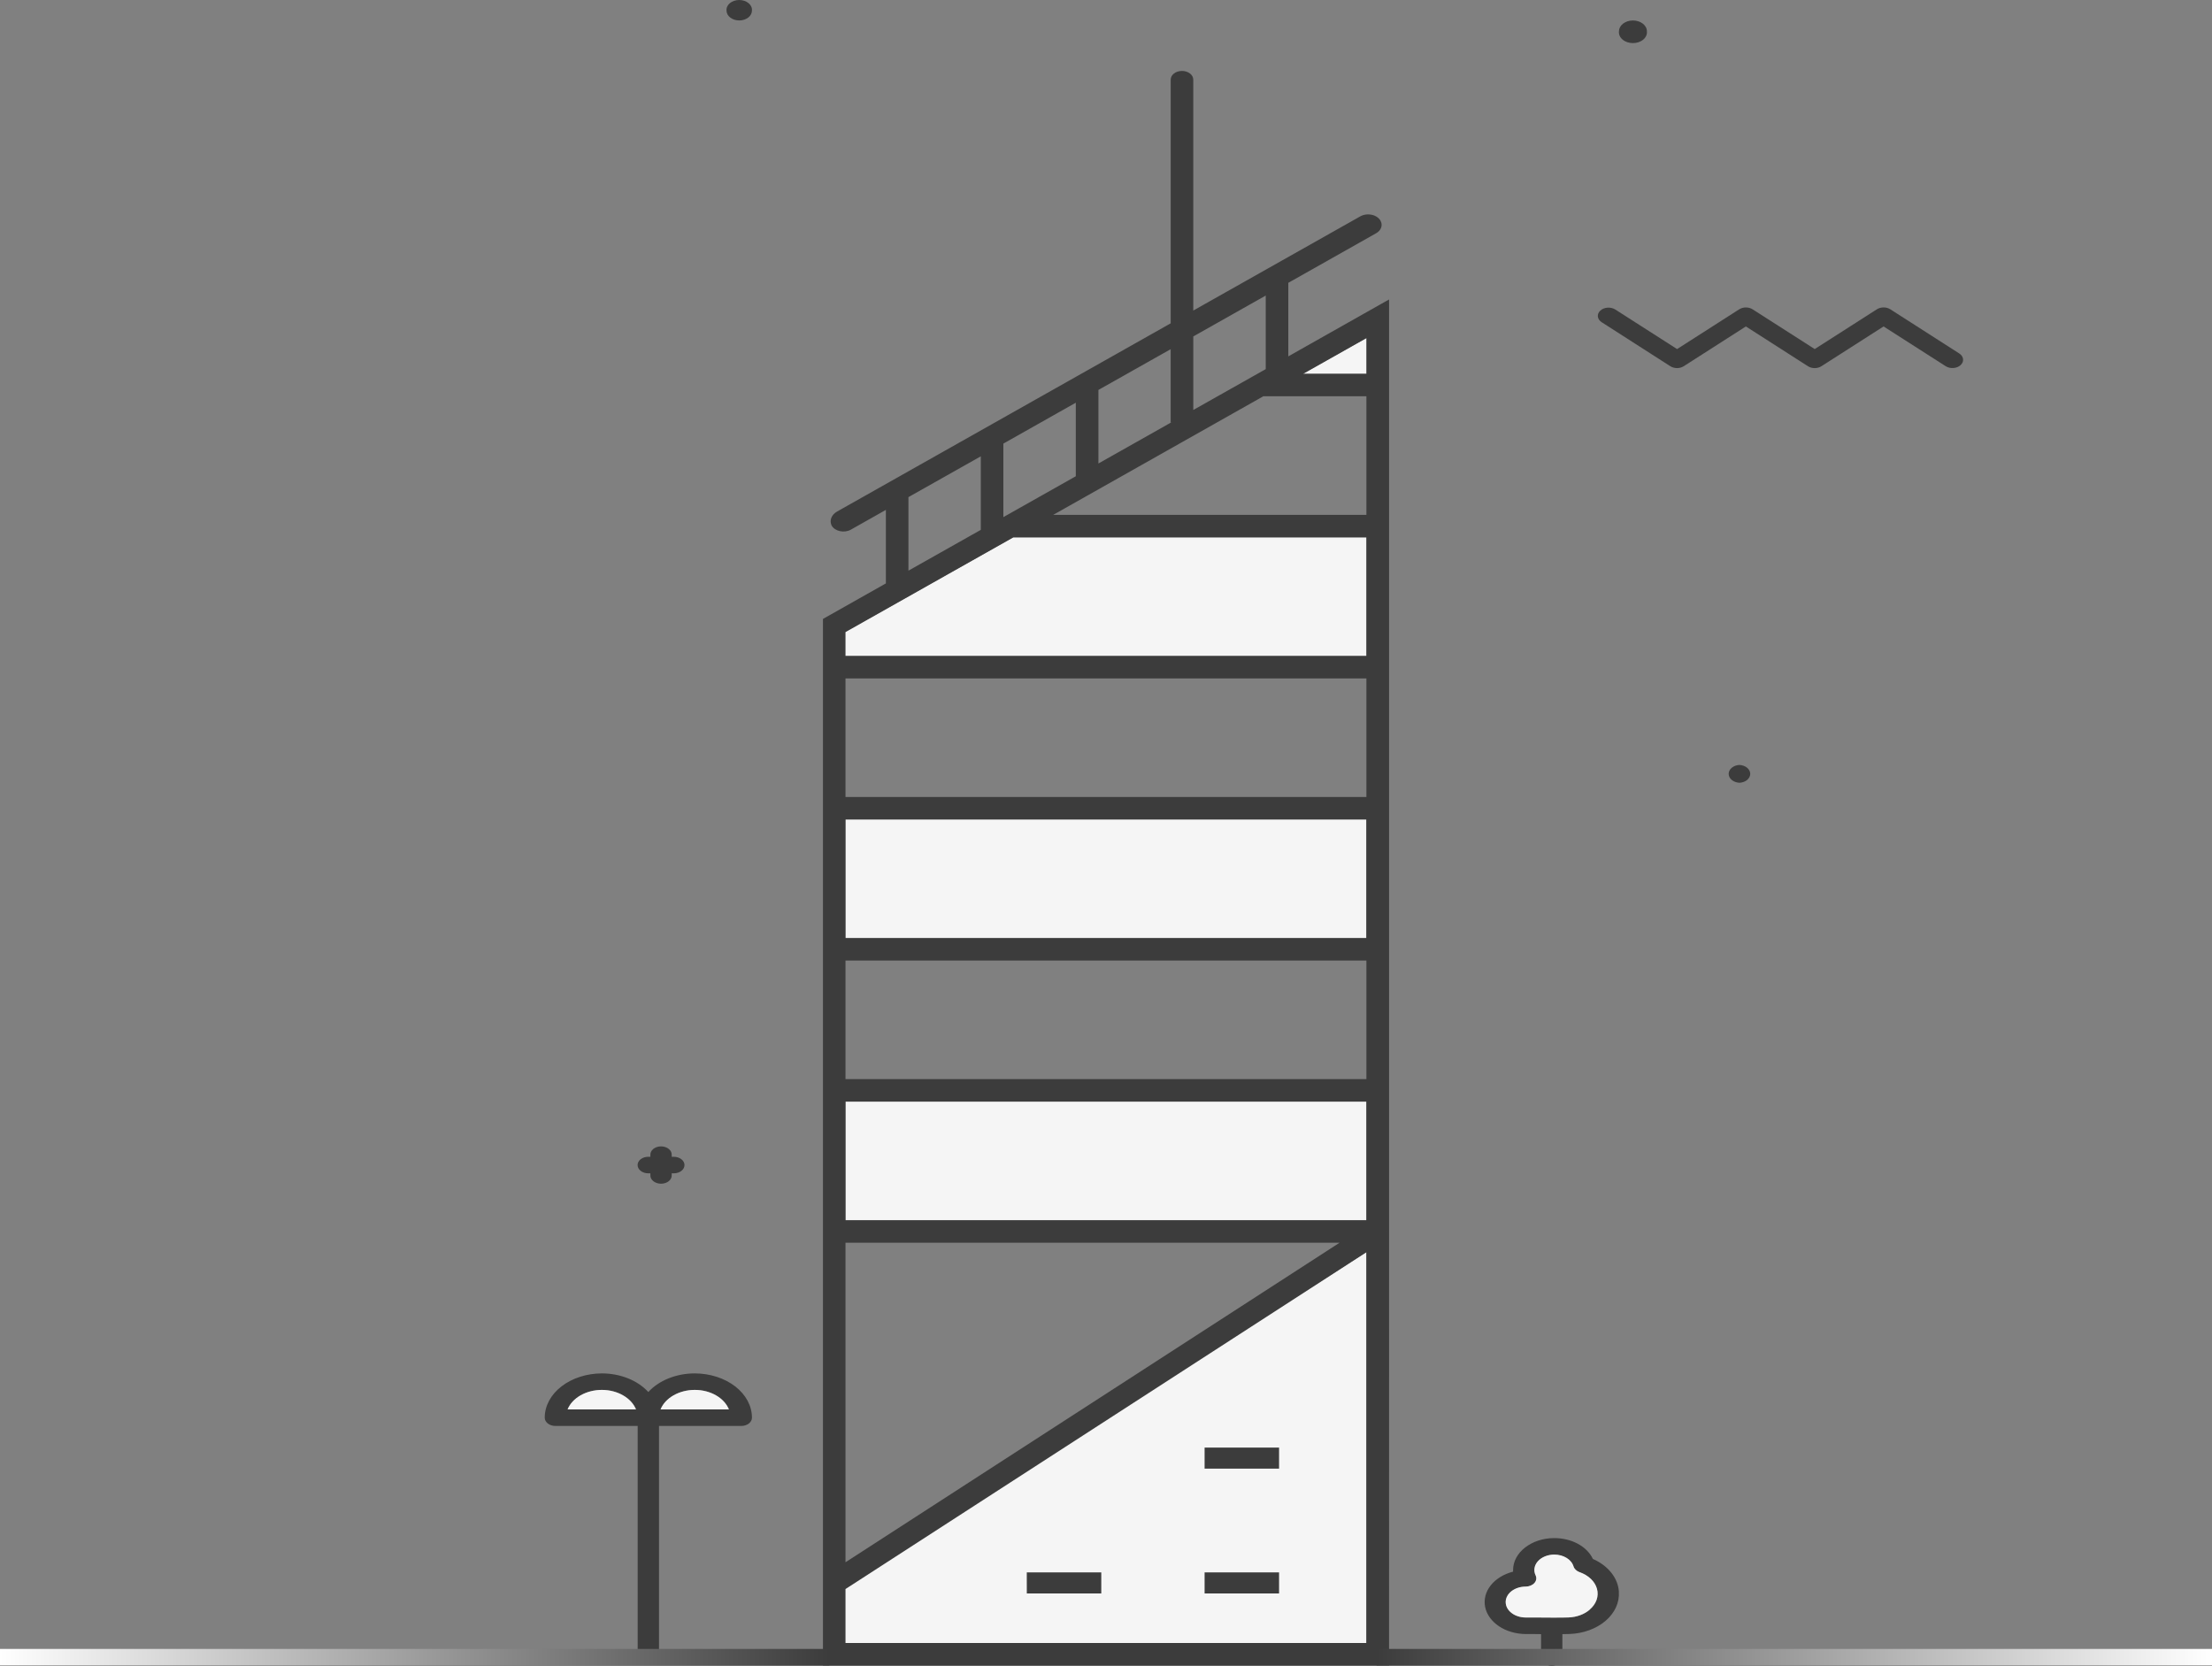 <svg width="150" height="113" viewBox="0 0 150 113" fill="none" xmlns="http://www.w3.org/2000/svg">
<rect x="0" y="0" width="150" height="113" fill="#808080" stroke="none"/>
<path d="M110.733 1.388C110.609 1.388 110.485 1.407 110.37 1.444C110.254 1.481 110.15 1.536 110.062 1.604C109.974 1.672 109.904 1.753 109.856 1.842C109.809 1.932 109.785 2.027 109.785 2.124C109.773 2.225 109.789 2.327 109.831 2.424C109.873 2.52 109.941 2.609 110.03 2.684C110.119 2.76 110.228 2.82 110.349 2.861C110.469 2.902 110.6 2.923 110.732 2.923C110.864 2.923 110.995 2.902 111.116 2.861C111.236 2.82 111.345 2.76 111.434 2.684C111.523 2.609 111.591 2.52 111.633 2.424C111.675 2.327 111.691 2.225 111.679 2.124C111.68 2.027 111.656 1.931 111.608 1.842C111.561 1.753 111.491 1.672 111.403 1.603C111.315 1.535 111.21 1.481 111.095 1.444C110.98 1.407 110.858 1.388 110.733 1.388ZM117.946 53.085C118.146 53.076 118.335 53.009 118.472 52.896C118.61 52.783 118.687 52.635 118.687 52.48C118.687 52.325 118.61 52.176 118.472 52.063C118.335 51.951 118.146 51.883 117.946 51.874C117.749 51.886 117.566 51.956 117.432 52.068C117.298 52.179 117.224 52.326 117.224 52.479C117.224 52.631 117.298 52.778 117.432 52.89C117.566 53.002 117.749 53.071 117.946 53.083M50.129 1.388C50.242 1.387 50.355 1.37 50.459 1.336C50.564 1.302 50.659 1.253 50.739 1.191C50.819 1.129 50.883 1.055 50.926 0.974C50.969 0.893 50.991 0.806 50.99 0.718C51 0.627 50.984 0.535 50.945 0.448C50.906 0.361 50.844 0.281 50.763 0.214C50.682 0.146 50.584 0.093 50.475 0.056C50.366 0.019 50.248 0 50.129 0C50.01 0 49.892 0.019 49.783 0.056C49.673 0.093 49.575 0.146 49.494 0.214C49.413 0.281 49.352 0.361 49.312 0.448C49.273 0.535 49.258 0.627 49.267 0.718C49.267 1.087 49.651 1.386 50.129 1.386M43.958 79.569H44.103V79.681C44.097 79.757 44.112 79.833 44.145 79.905C44.179 79.976 44.231 80.042 44.299 80.097C44.367 80.153 44.449 80.197 44.539 80.227C44.63 80.257 44.728 80.273 44.827 80.273C44.925 80.273 45.023 80.257 45.114 80.227C45.204 80.197 45.286 80.153 45.354 80.097C45.422 80.042 45.474 79.976 45.508 79.905C45.541 79.833 45.556 79.757 45.55 79.681V79.569H45.692C45.788 79.569 45.882 79.555 45.971 79.526C46.059 79.498 46.139 79.457 46.206 79.405C46.274 79.353 46.327 79.291 46.363 79.222C46.399 79.154 46.417 79.081 46.417 79.007C46.417 78.859 46.34 78.717 46.205 78.612C46.069 78.507 45.884 78.448 45.692 78.448H45.55V78.334C45.556 78.258 45.541 78.182 45.508 78.11C45.474 78.039 45.422 77.973 45.354 77.918C45.286 77.862 45.204 77.818 45.114 77.788C45.023 77.757 44.925 77.742 44.827 77.742C44.728 77.742 44.63 77.757 44.539 77.788C44.449 77.818 44.367 77.862 44.299 77.918C44.231 77.973 44.179 78.039 44.145 78.11C44.112 78.182 44.097 78.258 44.103 78.334V78.446H43.958C43.863 78.446 43.769 78.461 43.681 78.49C43.593 78.518 43.514 78.559 43.447 78.611C43.38 78.663 43.327 78.725 43.291 78.793C43.254 78.861 43.236 78.934 43.236 79.007C43.236 79.317 43.559 79.569 43.958 79.569ZM109.78 107.946C109.753 107.49 109.577 107.047 109.268 106.657C108.96 106.268 108.529 105.945 108.016 105.719C107.821 105.303 107.465 104.945 106.997 104.692C106.528 104.439 105.969 104.304 105.397 104.306C103.856 104.306 102.605 105.279 102.605 106.474V106.582C101.973 106.744 101.435 107.074 101.088 107.513C100.741 107.952 100.607 108.472 100.711 108.98C100.814 109.488 101.148 109.951 101.653 110.287C102.158 110.623 102.801 110.809 103.467 110.813H104.039C104.187 110.816 104.341 110.818 104.502 110.819V112.368C104.496 112.444 104.511 112.52 104.544 112.592C104.578 112.663 104.63 112.729 104.698 112.784C104.766 112.84 104.848 112.884 104.938 112.914C105.029 112.944 105.127 112.96 105.225 112.96C105.324 112.96 105.422 112.944 105.513 112.914C105.603 112.884 105.685 112.84 105.753 112.784C105.82 112.729 105.873 112.663 105.906 112.592C105.94 112.52 105.955 112.444 105.949 112.368V110.819C106.149 110.819 106.312 110.816 106.439 110.809C106.902 110.792 107.355 110.704 107.774 110.551C108.192 110.397 108.567 110.182 108.878 109.916C109.188 109.651 109.427 109.34 109.581 109.003C109.736 108.666 109.802 108.309 109.777 107.952L109.78 107.946ZM107.805 109.163C107.622 109.32 107.401 109.447 107.155 109.537C106.908 109.627 106.641 109.679 106.368 109.689C105.921 109.706 104.787 109.699 104.05 109.691H103.465C103.286 109.691 103.11 109.664 102.945 109.611C102.78 109.559 102.631 109.482 102.504 109.385C102.25 109.188 102.106 108.922 102.106 108.644C102.106 108.366 102.248 108.099 102.503 107.902C102.757 107.706 103.102 107.595 103.462 107.595C103.699 107.595 103.92 107.507 104.055 107.353C104.12 107.279 104.162 107.193 104.176 107.103C104.19 107.013 104.176 106.922 104.136 106.837C104.072 106.704 104.044 106.563 104.053 106.421C104.063 106.28 104.11 106.141 104.191 106.014C104.273 105.887 104.387 105.774 104.527 105.682C104.667 105.59 104.83 105.522 105.005 105.48C105.181 105.439 105.366 105.426 105.549 105.441C105.731 105.457 105.908 105.501 106.067 105.572C106.227 105.642 106.366 105.737 106.476 105.85C106.587 105.963 106.666 106.093 106.709 106.231C106.762 106.4 106.912 106.541 107.116 106.618C107.415 106.721 107.678 106.878 107.883 107.075C108.089 107.273 108.23 107.505 108.297 107.753C108.364 108 108.354 108.257 108.267 108.501C108.181 108.745 108.02 108.97 107.799 109.157L107.805 109.163Z" fill="#3C3C3C"/>
<path d="M92.653 74.706H57.332V82.752H92.653V74.706ZM92.645 55.572H57.327V63.618H92.645V55.572ZM92.663 44.488V36.44H68.709L57.286 42.863V44.488H92.663ZM92.681 25.346V22.906L88.351 25.346H92.681ZM92.65 111.426V84.909L75.317 96.03L57.273 107.75V111.426H92.65Z" fill="#F5F5F5"/>
<path fill-rule="evenodd" clip-rule="evenodd" d="M79.518 28.711L79.507 28.625V23.487L74.352 26.399V31.627L79.518 28.711ZM80.786 27.997L85.952 25.082V19.852L80.786 22.767V27.997ZM80.786 21.256L92.301 14.76C92.384 14.713 92.479 14.678 92.58 14.659C92.681 14.64 92.785 14.637 92.888 14.649C92.99 14.661 93.088 14.689 93.177 14.731C93.266 14.772 93.343 14.827 93.404 14.891C93.465 14.956 93.51 15.029 93.534 15.107C93.559 15.185 93.563 15.265 93.547 15.344C93.532 15.424 93.496 15.499 93.442 15.568C93.388 15.636 93.317 15.696 93.234 15.743L87.229 19.132V24.36L94.062 20.504V112.846H55.93V42.023L60.196 39.617V34.387L57.625 35.837C57.535 35.888 57.432 35.922 57.322 35.937C57.213 35.953 57.1 35.949 56.993 35.927C56.885 35.904 56.786 35.863 56.702 35.807C56.618 35.75 56.551 35.68 56.507 35.601C56.439 35.455 56.434 35.295 56.492 35.146C56.551 34.997 56.67 34.866 56.832 34.773L79.51 21.978V5.401C79.51 5.27 79.577 5.145 79.697 5.052C79.817 4.96 79.979 4.908 80.148 4.908C80.317 4.908 80.48 4.96 80.599 5.052C80.719 5.145 80.786 5.27 80.786 5.401V21.256ZM66.633 35.984L61.472 38.894V33.666L66.633 30.754V35.984ZM67.909 30.032V35.262L73.073 32.349V27.119L67.909 30.032ZM92.781 111.52H57.203V107.716L92.781 84.712V111.52ZM92.781 82.85H57.203V74.608H92.781V82.85ZM92.781 73.281H57.203V65.044H92.781V73.281ZM92.781 63.716H57.203V55.473H92.781V63.716ZM92.781 54.147H57.203V45.908H92.781V54.147ZM92.781 44.582H57.203V42.815L68.677 36.339H92.781V44.582ZM92.781 35.013H71.029L85.624 26.774H92.781V35.013ZM92.781 25.448V22.735L87.976 25.448H92.781ZM57.203 84.177H91.19L57.203 106.154V84.177Z" fill="#3C3C3C"/>
<path d="M79.522 28.71L79.598 28.788L79.662 28.753L79.649 28.694L79.522 28.71ZM79.512 23.487H79.639V23.293L79.435 23.407L79.512 23.487ZM74.356 26.398L74.279 26.319L74.229 26.347V26.398H74.356ZM74.356 31.626H74.229V31.82L74.432 31.706L74.356 31.626ZM80.788 27.995H80.661V28.188L80.864 28.074L80.788 27.995ZM85.956 25.081L86.033 25.16L86.084 25.13V25.081H85.956ZM85.956 19.851H86.084V19.659L85.88 19.773L85.956 19.851ZM80.79 22.765L80.714 22.687L80.663 22.716V22.765H80.79ZM80.788 21.254H80.661V21.448L80.864 21.333L80.788 21.254ZM87.233 19.131L87.156 19.052L87.106 19.08V19.131H87.233ZM87.233 24.359H87.106V24.553L87.309 24.439L87.233 24.359ZM94.067 20.503H94.194V20.31L93.99 20.424L94.067 20.503ZM94.067 83.461H93.939V83.467L94.067 83.461ZM94.067 83.561L93.939 83.555V83.561H94.067ZM94.067 112.845V112.943H94.194V112.845H94.067ZM55.934 112.845H55.807V112.943H55.934V112.845ZM55.934 42.021L55.858 41.943L55.807 41.972V42.021H55.934ZM60.2 39.615L60.276 39.694L60.327 39.664V39.615H60.2ZM60.2 34.385H60.327V34.191L60.124 34.307L60.2 34.385ZM56.511 35.6L56.391 35.633L56.394 35.639L56.511 35.6ZM79.514 21.976L79.588 22.055L79.639 22.025V21.974L79.514 21.976ZM61.476 38.893H61.349V39.087L61.552 38.973L61.476 38.893ZM66.637 35.983L66.713 36.061L66.764 36.032V35.983H66.637ZM61.476 33.665L61.4 33.586L61.349 33.614V33.665H61.476ZM66.637 30.753H66.764V30.558L66.561 30.672L66.637 30.753ZM67.913 35.26H67.786V35.455L67.99 35.341L67.913 35.26ZM67.913 30.03L67.84 29.952L67.789 29.981V30.03H67.913ZM73.077 32.346L73.153 32.426L73.204 32.397V32.348L73.077 32.346ZM73.077 27.118H73.204V26.926L73.001 27.04L73.077 27.118ZM57.208 111.518H57.08V111.616H57.208V111.518ZM92.785 111.518V111.616H92.912V111.518H92.785ZM57.208 107.715L57.126 107.638L57.08 107.668V107.715H57.208ZM92.785 84.711H92.912V84.501L92.704 84.636L92.785 84.711ZM57.208 82.848H57.08V82.947H57.208V82.848ZM92.785 82.848V82.947H92.912V82.848H92.785ZM57.208 74.606V74.508H57.08V74.606H57.208ZM92.785 74.606H92.912V74.508H92.785V74.606ZM57.208 73.279H57.08V73.377H57.208V73.279ZM92.785 73.279V73.377H92.912V73.279H92.785ZM57.208 65.043V64.945H57.08V65.043H57.208ZM92.785 65.043H92.912V64.945H92.785V65.043ZM57.208 63.714H57.08V63.812H57.208V63.714ZM92.785 63.714V63.812H92.912V63.714H92.785ZM57.208 55.472V55.374H57.08V55.472H57.208ZM92.785 55.472H92.912V55.374H92.785V55.472ZM57.208 54.145H57.08V54.243H57.208V54.145ZM92.785 54.145V54.243H92.912V54.145H92.785ZM57.208 45.907V45.809H57.08V45.907H57.208ZM92.785 45.907H92.912V45.809H92.785V45.907ZM57.208 44.58H57.08V44.678H57.208V44.58ZM92.785 44.58V44.678H92.912V44.58H92.785ZM57.208 42.814L57.131 42.735L57.08 42.765V42.814H57.208ZM68.681 36.338V36.24H68.641L68.607 36.259L68.681 36.338ZM92.785 36.338H92.912V36.24H92.785V36.338ZM71.033 35.011L70.957 34.933L70.644 35.109H71.033V35.011ZM92.785 35.011V35.109H92.912V35.011H92.785ZM85.629 26.773V26.674H85.588L85.555 26.694L85.629 26.773ZM92.785 26.773H92.912V26.674H92.785V26.773ZM92.785 22.734H92.912V22.541L92.709 22.655L92.785 22.734ZM92.785 25.446V25.544H92.912V25.446H92.785ZM87.98 25.446L87.904 25.367L87.591 25.544H87.98V25.446ZM91.194 84.175L91.275 84.252L91.545 84.077H91.194V84.175ZM57.208 84.175V84.077H57.08V84.175H57.208ZM57.208 106.153H57.08V106.363L57.289 106.227L57.208 106.153ZM79.385 28.623C79.385 28.659 79.389 28.693 79.397 28.727L79.649 28.694L79.639 28.621L79.385 28.623ZM79.385 23.485V28.621H79.639V23.487L79.385 23.485ZM79.435 23.407L74.279 26.319L74.432 26.474L79.588 23.566L79.435 23.407ZM74.231 26.398V31.626H74.485V26.398H74.231ZM74.434 31.706L79.601 28.79L79.448 28.631L74.282 31.547L74.434 31.706ZM80.867 28.076L86.033 25.16L85.883 25.003L80.717 27.917L80.867 28.076ZM86.084 25.081V19.851H85.832V25.081H86.084ZM85.88 19.773L80.714 22.687L80.869 22.844L86.033 19.93L85.88 19.773ZM80.92 27.995V22.765H80.663L80.666 27.995H80.92ZM92.234 14.678L80.717 21.174L80.869 21.335L92.381 14.837L92.234 14.678ZM93.624 14.984C93.572 14.884 93.491 14.794 93.387 14.722C93.284 14.649 93.159 14.596 93.025 14.567C92.89 14.537 92.749 14.532 92.611 14.551C92.474 14.57 92.346 14.614 92.234 14.678L92.383 14.835C92.465 14.789 92.559 14.758 92.658 14.745C92.758 14.731 92.86 14.735 92.957 14.757C93.054 14.778 93.143 14.817 93.218 14.869C93.292 14.921 93.348 14.986 93.385 15.059L93.624 14.984ZM93.314 15.82C93.48 15.727 93.6 15.596 93.656 15.444C93.713 15.292 93.701 15.13 93.624 14.984L93.385 15.059C93.441 15.164 93.451 15.281 93.411 15.391C93.37 15.5 93.283 15.596 93.164 15.663L93.314 15.82ZM87.311 19.209L93.314 15.82L93.164 15.663L87.162 19.05L87.311 19.209ZM87.362 24.359V19.131H87.106V24.359H87.362ZM93.99 20.424L87.162 24.28L87.311 24.437L94.143 20.583L93.99 20.424ZM94.196 83.461V20.505H93.942L93.939 83.461H94.196ZM94.196 83.567V83.457L93.939 83.467V83.555L94.196 83.567ZM94.194 112.845L94.196 83.561H93.939L93.942 112.845H94.194ZM55.934 112.943H94.067V112.747H55.934V112.943ZM55.807 42.021V112.845H56.061V42.021H55.807ZM60.124 39.535L55.86 41.943L56.008 42.1L60.276 39.694L60.124 39.535ZM60.073 34.385V39.615H60.327V34.385H60.073ZM57.703 35.916L60.274 34.464L60.124 34.307L57.556 35.757L57.703 35.916ZM56.394 35.639C56.615 36.033 57.253 36.171 57.703 35.916L57.553 35.757C57.479 35.798 57.393 35.827 57.302 35.839C57.212 35.852 57.118 35.849 57.03 35.83C56.941 35.811 56.858 35.777 56.789 35.731C56.719 35.684 56.664 35.626 56.628 35.561L56.394 35.639ZM56.76 34.693C56.575 34.799 56.44 34.947 56.374 35.117C56.307 35.287 56.313 35.467 56.391 35.633L56.63 35.566C56.572 35.44 56.568 35.302 56.618 35.174C56.668 35.045 56.771 34.931 56.91 34.85L56.76 34.693ZM79.438 21.898L56.76 34.693L56.91 34.85L79.588 22.055L79.438 21.898ZM79.387 5.401V21.974H79.641V5.401H79.387ZM80.15 4.811C80.049 4.811 79.95 4.826 79.857 4.856C79.764 4.885 79.68 4.929 79.609 4.984C79.539 5.039 79.483 5.104 79.444 5.175C79.406 5.247 79.387 5.324 79.387 5.401H79.641C79.641 5.183 79.87 5.007 80.15 5.007V4.811ZM80.918 5.401C80.918 5.324 80.898 5.247 80.86 5.175C80.822 5.103 80.765 5.038 80.694 4.983C80.623 4.928 80.538 4.885 80.445 4.855C80.353 4.825 80.25 4.81 80.15 4.811V5.007C80.429 5.007 80.661 5.183 80.661 5.401H80.918ZM80.918 21.254V5.401H80.661V21.254H80.918ZM61.552 38.973L66.713 36.061L66.561 35.904L61.4 38.814L61.552 38.973ZM61.349 33.665V38.893H61.603V33.665H61.349ZM66.561 30.672L61.4 33.586L61.552 33.741L66.713 30.831L66.561 30.672ZM66.764 35.983V30.753H66.51V35.983H66.764ZM68.04 35.26V30.03H67.789L67.786 35.26H68.04ZM73.003 32.268L67.84 35.182L67.99 35.339L73.151 32.426L73.003 32.268ZM72.952 27.118V32.348H73.207V27.118H72.952ZM67.99 30.111L73.151 27.197L73.003 27.04L67.84 29.952L67.99 30.111ZM57.208 111.616H92.785V111.42H57.208V111.616ZM57.08 107.715V111.518H57.335V107.715H57.08ZM92.704 84.636L57.126 107.638L57.289 107.79L92.867 84.785L92.704 84.636ZM92.912 111.518V84.711H92.658V111.518H92.912ZM57.208 82.947H92.785V82.75H57.208V82.947ZM57.08 74.606V82.848H57.335V74.606H57.08ZM92.785 74.508H57.208V74.704H92.785V74.508ZM92.912 82.848V74.606H92.658V82.848H92.912ZM57.208 73.377H92.785V73.181H57.208V73.377ZM57.08 65.043V73.279H57.335V65.043H57.08ZM92.785 64.945H57.208V65.141H92.785V64.945ZM92.912 73.279V65.043H92.658V73.279H92.912ZM57.208 63.812H92.785V63.616H57.208V63.812ZM57.08 55.472V63.714H57.335V55.472H57.08ZM92.785 55.374H57.208V55.57H92.785V55.374ZM92.912 63.714V55.472H92.658V63.714H92.912ZM57.208 54.243H92.785V54.049H57.208V54.243ZM57.08 45.911V54.147H57.335V45.909L57.08 45.911ZM92.785 45.813H57.208V46.009H92.785V45.813ZM92.912 54.147V45.907L92.658 45.909V54.147H92.912ZM57.208 44.678H92.785V44.484H57.208V44.678ZM57.08 42.816V44.58L57.335 44.582V42.816H57.08ZM68.607 36.261L57.131 42.735L57.284 42.894L68.757 36.418L68.607 36.261ZM92.785 36.24L68.684 36.242V36.438H92.785V36.24ZM92.912 44.58V36.338L92.658 36.34V44.582L92.912 44.58ZM71.033 35.109H92.785V34.915H71.033V35.109ZM85.555 26.696L70.959 34.935L71.109 35.092L85.702 26.855L85.555 26.696ZM92.785 26.674H85.629V26.873H92.785V26.674ZM92.912 35.013V26.775H92.658V35.013H92.912ZM92.658 22.736V25.448H92.912V22.736H92.658ZM88.056 25.528L92.862 22.816L92.709 22.657L87.904 25.369L88.056 25.528ZM92.785 25.352H87.98V25.548H92.785V25.352ZM91.194 84.077H57.208V84.275H91.194V84.077ZM57.289 106.227L91.275 84.252L91.112 84.1L57.129 106.078L57.289 106.227ZM57.08 84.175V106.153H57.335V84.173L57.08 84.175Z" fill="#3C3C3C"/>
<path fill-rule="evenodd" clip-rule="evenodd" d="M81.736 99.545H86.686V98.219H81.736V99.545ZM81.736 108.01H86.686V106.681H81.736V108.01ZM69.68 108.01H74.63V106.681H69.678L69.68 108.01Z" fill="#3C3C3C" stroke="#3C3C3C" stroke-width="0.1"/>
<path d="M47.117 93.137C46.498 93.137 45.889 93.252 45.341 93.472C44.792 93.692 44.32 94.011 43.964 94.4C43.608 94.011 43.136 93.693 42.588 93.473C42.04 93.253 41.432 93.138 40.814 93.137C39.785 93.14 38.8 93.457 38.073 94.02C37.347 94.583 36.939 95.345 36.94 96.139C36.94 96.451 37.262 96.701 37.664 96.701H43.242V112.259C43.236 112.335 43.251 112.411 43.284 112.483C43.318 112.555 43.37 112.62 43.438 112.676C43.506 112.731 43.587 112.775 43.678 112.806C43.769 112.836 43.867 112.852 43.965 112.852C44.064 112.852 44.162 112.836 44.252 112.806C44.343 112.775 44.425 112.731 44.493 112.676C44.56 112.62 44.613 112.555 44.646 112.483C44.68 112.411 44.694 112.335 44.689 112.259V96.701H50.269C50.364 96.701 50.458 96.686 50.546 96.658C50.634 96.63 50.713 96.589 50.781 96.537C50.848 96.485 50.901 96.423 50.937 96.355C50.973 96.287 50.991 96.215 50.991 96.141C50.992 95.347 50.584 94.584 49.858 94.021C49.132 93.458 48.146 93.14 47.117 93.137ZM38.498 95.58C38.652 95.198 38.96 94.865 39.376 94.627C39.792 94.389 40.296 94.26 40.814 94.257C41.9 94.257 42.822 94.815 43.133 95.58H38.493H38.498ZM44.8 95.58C44.955 95.198 45.262 94.865 45.679 94.627C46.095 94.389 46.599 94.26 47.117 94.257C48.205 94.257 49.125 94.815 49.435 95.58H44.8Z" fill="#3C3C3C"/>
<path d="M38.489 95.579C38.643 95.197 38.951 94.862 39.368 94.625C39.785 94.387 40.289 94.258 40.807 94.256C41.893 94.256 42.816 94.813 43.126 95.579H38.486H38.489ZM44.794 95.579C44.948 95.197 45.255 94.864 45.671 94.626C46.087 94.388 46.59 94.258 47.108 94.256C48.201 94.256 49.118 94.813 49.426 95.579H44.794ZM107.799 109.161C107.617 109.317 107.396 109.445 107.15 109.535C106.904 109.625 106.637 109.677 106.365 109.687C105.915 109.706 104.783 109.699 104.046 109.691H103.461C103.283 109.691 103.106 109.664 102.942 109.611C102.777 109.559 102.627 109.482 102.501 109.384C102.246 109.188 102.103 108.922 102.102 108.644C102.102 108.366 102.245 108.099 102.499 107.902C102.754 107.706 103.099 107.595 103.459 107.595C103.576 107.594 103.69 107.571 103.793 107.528C103.896 107.485 103.985 107.424 104.051 107.35C104.117 107.275 104.159 107.19 104.173 107.1C104.187 107.011 104.173 106.92 104.133 106.835C104.056 106.677 104.03 106.508 104.057 106.34C104.083 106.173 104.162 106.013 104.286 105.874C104.41 105.735 104.576 105.622 104.769 105.543C104.963 105.464 105.178 105.423 105.396 105.422C106.027 105.422 106.566 105.756 106.705 106.231C106.759 106.4 106.909 106.541 107.112 106.616C107.412 106.719 107.675 106.876 107.881 107.074C108.087 107.271 108.229 107.503 108.295 107.751C108.362 107.999 108.352 108.256 108.265 108.501C108.178 108.745 108.017 108.97 107.796 109.157L107.799 109.161Z" fill="#F5F5F5"/>
<path d="M113.263 24.832C113.392 24.916 113.555 24.962 113.723 24.962C113.892 24.962 114.055 24.916 114.183 24.832L118.391 22.138L122.596 24.832C122.725 24.917 122.888 24.963 123.057 24.963C123.226 24.963 123.39 24.917 123.519 24.832L127.729 22.138L131.939 24.832C132.012 24.879 132.097 24.914 132.187 24.936C132.278 24.957 132.374 24.965 132.468 24.957C132.563 24.95 132.655 24.929 132.738 24.894C132.822 24.86 132.896 24.812 132.956 24.756C133.21 24.518 133.17 24.167 132.859 23.969L128.192 20.978C128.063 20.894 127.9 20.848 127.732 20.848C127.563 20.848 127.4 20.894 127.271 20.978L123.059 23.672L118.854 20.98C118.725 20.896 118.562 20.85 118.393 20.85C118.225 20.85 118.062 20.896 117.933 20.98L113.726 23.672L109.521 20.98C109.372 20.89 109.183 20.85 108.996 20.866C108.808 20.882 108.636 20.954 108.517 21.066C108.397 21.179 108.338 21.323 108.354 21.468C108.37 21.613 108.458 21.748 108.6 21.843L113.263 24.832Z" fill="#3C3C3C"/>
<path d="M56.237 111.822H0V112.941H56.237V111.822Z" fill="url(#paint0_linear_889_1516)"/>
<path d="M150.001 111.822H93.35V112.941H150.001V111.822Z" fill="url(#paint1_linear_889_1516)"/>
<defs>
<linearGradient id="paint0_linear_889_1516" x1="0" y1="112.382" x2="56.234" y2="112.382" gradientUnits="userSpaceOnUse">
<stop stop-color="white"/>
<stop offset="1" stop-color="#3C3C3C"/>
</linearGradient>
<linearGradient id="paint1_linear_889_1516" x1="93.35" y1="112.382" x2="150.001" y2="112.382" gradientUnits="userSpaceOnUse">
<stop stop-color="#3C3C3C"/>
<stop offset="1" stop-color="white"/>
</linearGradient>
</defs>
</svg>
